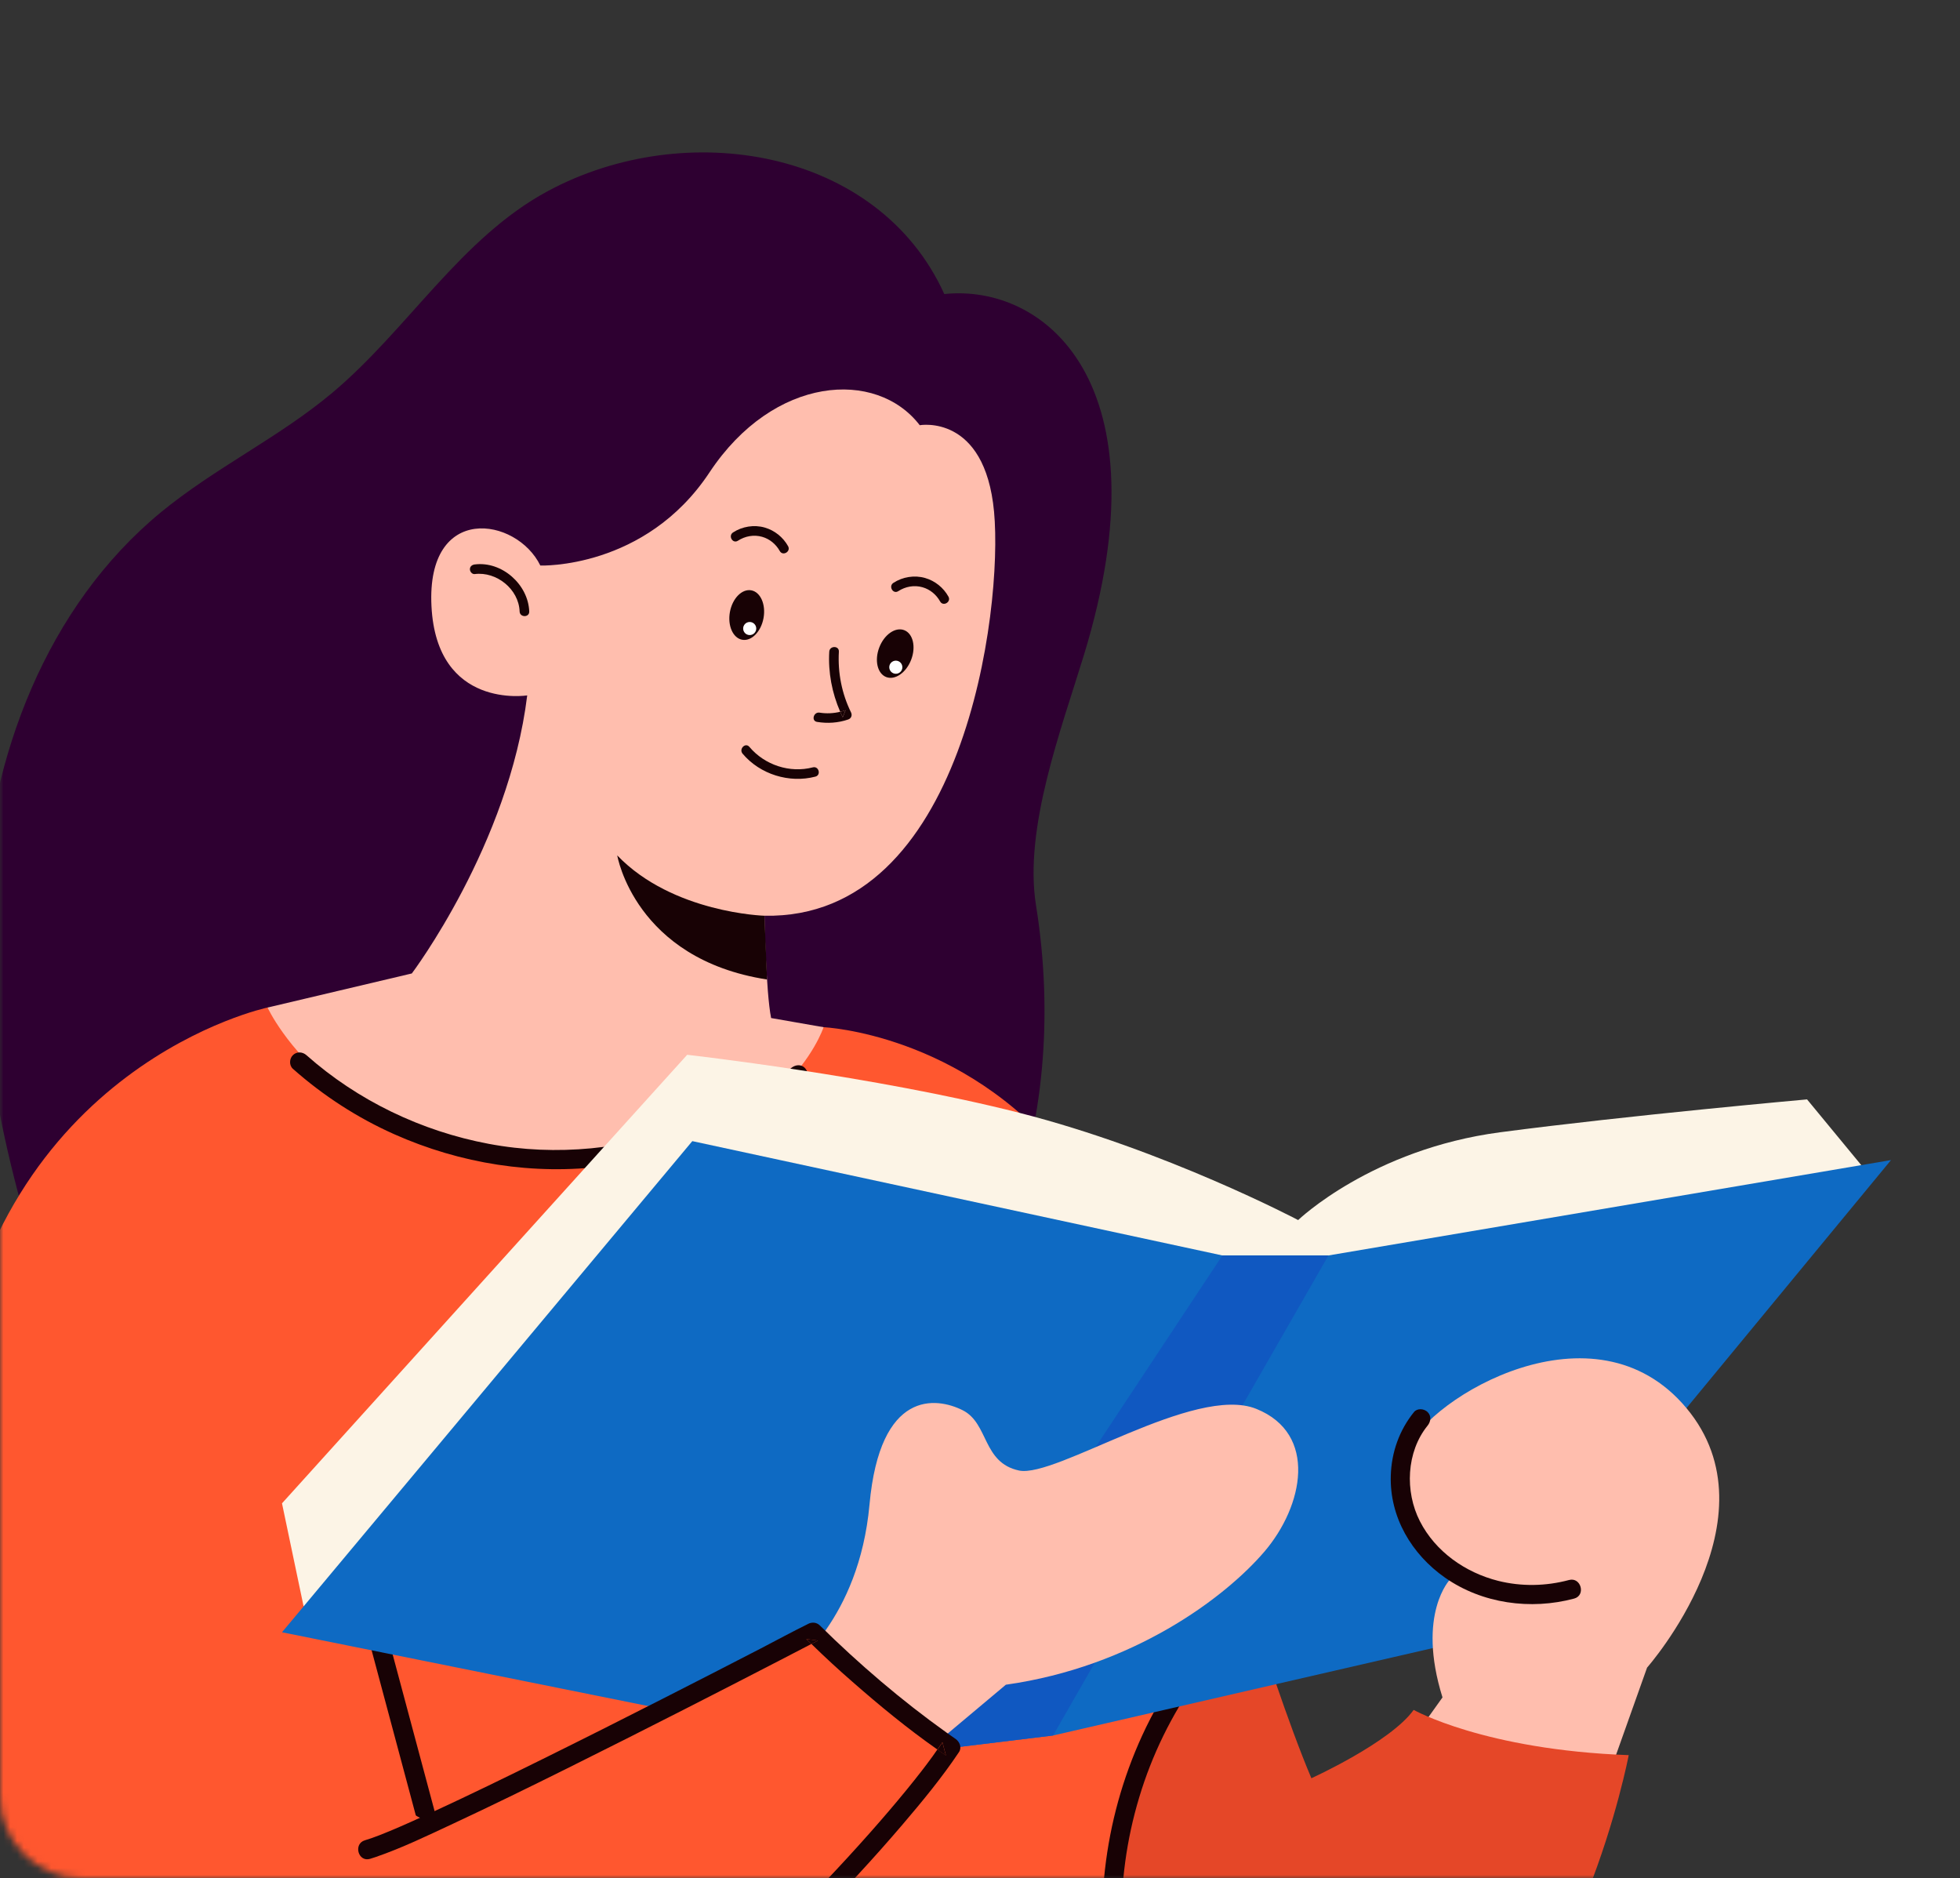 <svg width="287" height="275" viewBox="0 0 287 275" fill="none" xmlns="http://www.w3.org/2000/svg">
  <rect x="0" y="0" width="287" height="275" fill="#333333" stroke="none"/>
  <mask id="mask0_1028_3097" style="mask-type:alpha" maskUnits="userSpaceOnUse" x="0" y="0" width="287" height="275">
    <path d="M287 12.478C287 5.851 281.627 0.478 275 0.478H12C5.373 0.478 -6.10352e-05 5.851 -6.10352e-05 12.478V263C-6.10352e-05 269.627 5.373 275 12 275H275C281.627 275 287 269.627 287 263V12.478Z" fill="#FF7F4D" />
  </mask>
  <g mask="url(#mask0_1028_3097)">
    <path d="M161.297 297.026C157.212 291.876 154.958 287.589 153.756 284.185L152.939 284.692C148.629 265.405 156.916 246.644 156.916 246.644L184.34 238.963C184.34 238.963 188.565 252.189 192.021 260.334C197.397 267.579 206.101 269.884 206.101 269.884L211.416 304.961C211.421 304.965 173.072 311.876 161.297 297.026Z" fill="#E54728" />
    <path d="M121.746 210.107C104.102 220.366 86.481 225.535 66.11 224.258L9.276 195.834C2.041 175.434 -3.56 154.034 -2.546 132.414C-1.531 110.793 6.84 88.774 23.545 75.013C31.427 68.519 40.832 64.069 48.658 57.505C59.729 48.218 67.462 34.861 80.181 27.997C100.355 17.109 128.605 21.733 138.272 43.049C152.944 41.514 170.907 56.012 158.733 95.844C155.4 106.756 149.892 121.268 151.7 132.531C156.916 165.077 145.526 196.285 121.746 210.107Z" fill="#2E0031" />
    <path d="M-7.123 203.834C-0.452 155.847 39.174 147.508 39.174 147.508L120.591 150.386C120.591 150.386 140.944 151.264 155.921 169.833C170.898 188.402 178.386 195.89 178.964 213.173C179.541 230.455 169.17 255.226 164.564 263.865C159.954 272.504 163.414 295.547 163.414 295.547C163.414 295.547 101.444 354.883 8.506 341.821C11.197 333.872 14.033 325.445 14.821 318.609C-5.372 288.068 -12.678 243.822 -7.123 203.834Z" fill="#FF572F" />
    <path d="M165.522 293.025C165.682 293.767 165.301 294.546 164.536 294.757C163.832 294.95 162.963 294.523 162.804 293.771C161.381 287.198 161.034 280.409 161.794 273.728C162.564 266.939 164.386 260.334 167.231 254.122C168.799 250.699 170.691 247.432 172.875 244.361C173.316 243.741 174.105 243.446 174.799 243.854C175.41 244.211 175.748 245.159 175.307 245.779C171.546 251.061 168.677 256.934 166.813 263.141C164.954 269.315 164.076 275.752 164.236 282.198C164.325 285.846 164.752 289.461 165.522 293.025Z" fill="#180205" />
    <path d="M63.18 88.751C62.41 73.581 75.659 75.694 79.12 82.797C79.12 82.797 94.482 83.375 103.89 69.163C113.299 54.956 128.342 53.993 134.676 62.252C134.676 62.252 144.211 60.524 145.559 74.924C146.901 89.323 141.113 134.64 111.938 134.067C111.938 134.067 112.144 145.203 112.914 149.044L120.595 150.387C120.595 150.387 114.623 168.702 85.838 169.782C49.931 171.125 39.179 147.509 39.179 147.509L60.302 142.518C60.302 142.518 74.509 123.7 77.199 101.812C77.199 101.807 63.95 103.92 63.18 88.751Z" fill="#FFBEAE" />
    <path d="M57.739 166.06C52.33 163.652 47.316 160.403 42.883 156.473C42.315 155.966 42.367 154.994 42.883 154.483C43.447 153.919 44.306 153.975 44.874 154.483C52.386 161.14 61.72 165.614 71.575 167.464C81.486 169.323 91.796 168.267 101.205 164.694C106.468 162.694 111.468 159.863 115.868 156.351C116.459 155.877 117.281 155.769 117.858 156.351C118.351 156.844 118.455 157.868 117.858 158.342C109.459 165.051 99.346 169.319 88.688 170.713C78.166 172.089 67.415 170.37 57.739 166.06Z" fill="#180205" />
    <path d="M61.246 267.127C60.255 263.418 59.26 259.709 58.269 256C56.691 250.112 55.119 244.229 53.541 238.342C53.179 236.99 52.818 235.642 52.456 234.29C51.987 232.539 54.705 231.788 55.175 233.539C56.166 237.248 57.161 240.957 58.152 244.666C59.729 250.554 61.302 256.436 62.88 262.324C63.241 263.676 63.602 265.024 63.964 266.376C64.433 268.132 61.715 268.878 61.246 267.127Z" fill="#180205" />
    <path d="M41.292 220.094L100.623 154.425C100.623 154.425 127.891 157.496 149.249 162.918C170.607 168.341 190.086 178.623 190.086 178.623C190.086 178.623 200.857 168.252 219.674 165.768C238.492 163.285 264.606 160.956 264.606 160.956L272.545 170.581L202.392 205.408L44.456 235.179L41.292 220.094Z" fill="#FCF4E6" />
    <path d="M130.577 256.961L41.292 238.969L101.374 167.065L178.992 183.803H194.523L276.897 169.84L219.867 238.969L154.198 254.083L130.577 256.961Z" fill="#0E6AC3" />
    <path d="M178.992 183.802H194.523L154.198 254.082L130.577 256.96L178.992 183.802Z" fill="#1058C1" />
    <path d="M147.287 246.648L135 256.958C135 256.958 121.558 250.54 115.797 244.15C115.797 244.15 125.783 237.183 127.319 220.285C128.854 203.388 137.112 204.538 140.953 206.459C144.794 208.379 143.831 214.14 149.212 215.29C154.587 216.44 174.94 202.618 183.969 206.266C192.993 209.914 190.88 220.473 185.119 227.196C179.354 233.915 165.912 244.019 147.287 246.648Z" fill="#FFBEAE" />
    <path d="M32.648 330.116C9.577 326.82 -3.719 286.734 -7.086 248.352C-9.015 226.36 62.602 266.752 62.602 266.752C72.396 263.874 119.055 238.967 119.055 238.967C129.427 249.202 139.216 255.808 139.216 255.808C127.699 273.09 68.941 335.304 32.648 330.116Z" fill="#FF572F" />
    <path d="M57.559 267.877C57.706 267.815 57.299 267.986 57.559 267.877V267.877Z" fill="#180205" />
    <path d="M119.769 240.183C119.45 240.347 119.131 240.511 118.811 240.68C118.562 240.441 118.309 240.206 118.06 239.962C118.633 240.037 119.201 240.108 119.769 240.183Z" fill="#180205" />
    <path d="M118.811 240.681C119.13 240.517 119.45 240.353 119.769 240.184C119.201 240.109 118.633 240.038 118.06 239.963C118.309 240.207 118.562 240.437 118.811 240.681C117.257 241.489 115.698 242.301 114.14 243.104C109.557 245.475 104.966 247.832 100.369 250.175C94.58 253.123 88.782 256.053 82.96 258.945C77.457 261.677 71.936 264.387 66.368 266.983C62.635 268.725 58.874 270.551 54.973 271.889C54.715 271.978 54.452 272.063 54.184 272.143C52.442 272.659 51.7 269.941 53.433 269.424C54.832 269.011 56.184 268.438 57.532 267.88C57.541 267.875 57.546 267.875 57.555 267.87C57.701 267.809 57.297 267.978 57.555 267.87C57.565 267.866 57.565 267.866 57.574 267.861C57.673 267.819 57.776 267.776 57.874 267.734C58.128 267.626 58.382 267.518 58.63 267.41C59.123 267.199 59.612 266.983 60.1 266.762C61.208 266.269 62.307 265.767 63.405 265.26C68.809 262.767 74.157 260.156 79.49 257.518C85.354 254.621 91.195 251.677 97.026 248.71C101.825 246.268 106.618 243.813 111.402 241.339C113.679 240.16 115.938 238.925 118.238 237.794C118.271 237.78 118.304 237.761 118.332 237.742C118.896 237.451 119.576 237.508 120.041 237.963C125.811 243.649 132.009 248.949 138.596 253.654C139.033 253.968 139.474 254.278 139.92 254.583C140.521 254.992 140.868 255.842 140.427 256.508C137.934 260.241 135.051 263.729 132.14 267.142C127.957 272.044 123.567 276.772 119.046 281.364C113.684 286.815 108.13 292.078 102.383 297.115C96.327 302.426 90.049 307.492 83.505 312.182C77.284 316.637 70.8 320.769 63.955 324.201C57.917 327.229 51.527 329.802 44.865 331.046C38.77 332.183 32.319 332.281 26.526 329.821C19.652 326.905 14.431 321.074 10.436 314.938C5.356 307.135 1.872 298.299 -0.841 289.43C-3.964 279.227 -6.034 268.72 -7.424 258.147C-7.767 255.536 -8.062 252.917 -8.316 250.292C-8.391 249.536 -7.616 248.884 -6.907 248.884C-6.086 248.884 -5.574 249.531 -5.499 250.292C-4.48 260.795 -2.762 271.241 -0.142 281.467C2.21 290.655 5.257 299.773 9.732 308.168C13.211 314.698 17.77 321.253 23.958 325.267C26.704 327.051 29.456 328.192 32.728 328.704C32.798 328.713 33.09 328.755 33.113 328.76C33.08 328.755 33.052 328.751 33.019 328.751C33.099 328.76 33.118 328.765 33.113 328.76C33.226 328.774 33.343 328.788 33.456 328.802C33.812 328.844 34.169 328.877 34.526 328.905C35.226 328.962 35.93 328.99 36.634 328.999C38.062 329.018 39.489 328.948 40.907 328.802C41.245 328.769 41.578 328.727 41.911 328.685C42.029 328.671 42.057 328.666 42.062 328.666C42.066 328.666 42.057 328.666 42.062 328.666C42.066 328.666 42.094 328.661 42.212 328.643C42.414 328.614 42.62 328.582 42.822 328.549C43.555 328.431 44.287 328.3 45.015 328.15C46.569 327.83 48.104 327.436 49.625 326.985C52.794 326.046 55.903 324.849 58.795 323.548C65.509 320.525 71.866 316.745 77.96 312.623C84.444 308.238 90.636 303.435 96.613 298.383C102.477 293.425 108.135 288.223 113.6 282.833C118.365 278.134 122.994 273.288 127.431 268.274C129.239 266.232 131.014 264.161 132.741 262.048C133.478 261.147 134.206 260.236 134.92 259.316C134.957 259.269 135.07 259.119 135.093 259.091C135.065 259.128 135.037 259.166 135.004 259.203C135.084 259.095 135.103 259.072 135.093 259.091C135.136 259.039 135.173 258.987 135.216 258.931C135.38 258.715 135.544 258.504 135.704 258.288C135.99 257.907 136.277 257.522 136.558 257.133C136.798 256.804 137.023 256.466 137.258 256.133C137.671 256.424 138.089 256.715 138.507 256.997C138.338 256.353 138.169 255.71 138 255.072C137.76 255.433 137.502 255.781 137.258 256.133C132.915 253.1 128.793 249.7 124.816 246.217C122.769 244.442 120.769 242.583 118.811 240.681Z" fill="#180205" />
    <path d="M135.003 259.227C135.032 259.189 135.06 259.151 135.093 259.113C135.108 259.099 135.089 259.122 135.003 259.227Z" fill="#180205" />
    <path d="M138.507 257.024C138.089 256.743 137.671 256.452 137.258 256.16C137.507 255.808 137.76 255.456 138 255.099C138.174 255.738 138.343 256.381 138.507 257.024Z" fill="#180205" />
    <path d="M206.232 212.008C209.303 204.693 233.431 189.993 246.938 206.144C260.451 222.295 241.178 244.145 241.178 244.145L235.802 259.258C224.28 263.484 207.383 253.883 207.383 253.883L211.223 248.507C207.383 236.22 212.374 231.178 212.374 231.178C205.852 227.295 203.162 219.323 206.232 212.008Z" fill="#FFBEAE" />
    <path d="M192.025 260.339C192.025 260.339 203.566 255.109 207.002 250.334C207.002 250.334 217.374 256.189 238.492 256.959C238.492 256.959 231.196 294.979 211.416 304.965L192.025 260.339Z" fill="#E54728" />
    <path d="M76.087 89.52C75.965 86.252 72.711 83.642 69.514 84.046C69.133 84.092 68.809 83.689 68.809 83.341C68.809 82.923 69.133 82.684 69.514 82.637C73.495 82.135 77.345 85.562 77.495 89.52C77.528 90.426 76.12 90.426 76.087 89.52Z" fill="#180205" />
    <path d="M108.675 93.661C107.318 93.412 106.515 91.586 106.881 89.59C107.252 87.595 108.651 86.177 110.008 86.426C111.365 86.675 112.168 88.501 111.801 90.496C111.435 92.496 110.031 93.91 108.675 93.661Z" fill="#180205" />
    <path d="M109.778 92.977C109.249 92.977 108.82 92.548 108.82 92.019C108.82 91.49 109.249 91.061 109.778 91.061C110.307 91.061 110.736 91.49 110.736 92.019C110.736 92.548 110.307 92.977 109.778 92.977Z" fill="white" />
    <path d="M129.772 99.124C128.481 98.63 128.023 96.693 128.748 94.796C129.473 92.9 131.107 91.762 132.398 92.256C133.689 92.749 134.148 94.687 133.423 96.583C132.698 98.48 131.063 99.617 129.772 99.124Z" fill="#180205" />
    <path d="M130.999 98.625C130.478 98.526 130.135 98.029 130.229 97.508C130.328 96.987 130.826 96.644 131.347 96.738C131.868 96.832 132.211 97.334 132.117 97.855C132.023 98.376 131.521 98.724 130.999 98.625Z" fill="white" />
    <path d="M114.182 80.672C113.623 79.672 112.708 78.907 111.6 78.592C110.388 78.245 109.102 78.484 108.05 79.165C107.29 79.658 106.581 78.442 107.341 77.949C108.693 77.071 110.421 76.789 111.975 77.235C113.421 77.648 114.67 78.649 115.398 79.963C115.839 80.757 114.623 81.466 114.182 80.672Z" fill="#180205" />
    <path d="M137.662 88.055C137.103 87.055 136.188 86.289 135.08 85.975C133.868 85.627 132.582 85.867 131.53 86.548C130.769 87.04 130.061 85.825 130.821 85.332C132.173 84.454 133.901 84.172 135.455 84.618C136.901 85.031 138.15 86.031 138.878 87.346C139.319 88.135 138.103 88.848 137.662 88.055Z" fill="#180205" />
    <path d="M123.394 105.014C123.262 104.747 123.145 104.474 123.027 104.207C123.29 104.146 123.553 104.071 123.816 103.981C123.675 104.329 123.534 104.672 123.394 105.014Z" fill="#180205" />
    <path d="M124.192 105.338C122.718 105.841 121.173 105.939 119.642 105.69C118.75 105.545 119.131 104.188 120.018 104.334C121.032 104.498 122.046 104.442 123.032 104.207C123.15 104.479 123.267 104.751 123.398 105.014C123.539 104.672 123.68 104.324 123.821 103.981C123.563 104.071 123.3 104.146 123.032 104.207C121.826 101.441 121.253 98.432 121.427 95.408C121.478 94.507 122.887 94.502 122.835 95.408C122.661 98.479 123.258 101.545 124.619 104.305C124.821 104.728 124.643 105.188 124.192 105.338Z" fill="#180205" />
    <path d="M108.736 110.34C108.158 109.65 109.149 108.65 109.731 109.345C111.966 112.002 115.647 113.223 119.018 112.345C119.896 112.115 120.271 113.476 119.393 113.702C115.572 114.697 111.29 113.373 108.736 110.34Z" fill="#180205" />
    <path d="M90.383 125.237C98.51 133.688 111.938 134.068 111.938 134.068L112.318 143.402C92.942 140.406 90.383 125.237 90.383 125.237Z" fill="#180205" />
    <path d="M219.388 231.446C222.787 232.296 226.37 232.226 229.75 231.319C231.501 230.85 232.253 233.568 230.497 234.038C224.144 235.742 217.041 234.784 211.604 230.981C206.707 227.559 203.467 222.112 203.651 216.032C203.754 212.624 204.899 209.38 207.05 206.727C207.529 206.135 208.543 206.229 209.04 206.727C209.623 207.309 209.519 208.126 209.04 208.718C205.918 212.567 205.698 218.375 207.909 222.704C210.191 227.174 214.581 230.239 219.388 231.446Z" fill="#180205" />
  </g>
</svg>